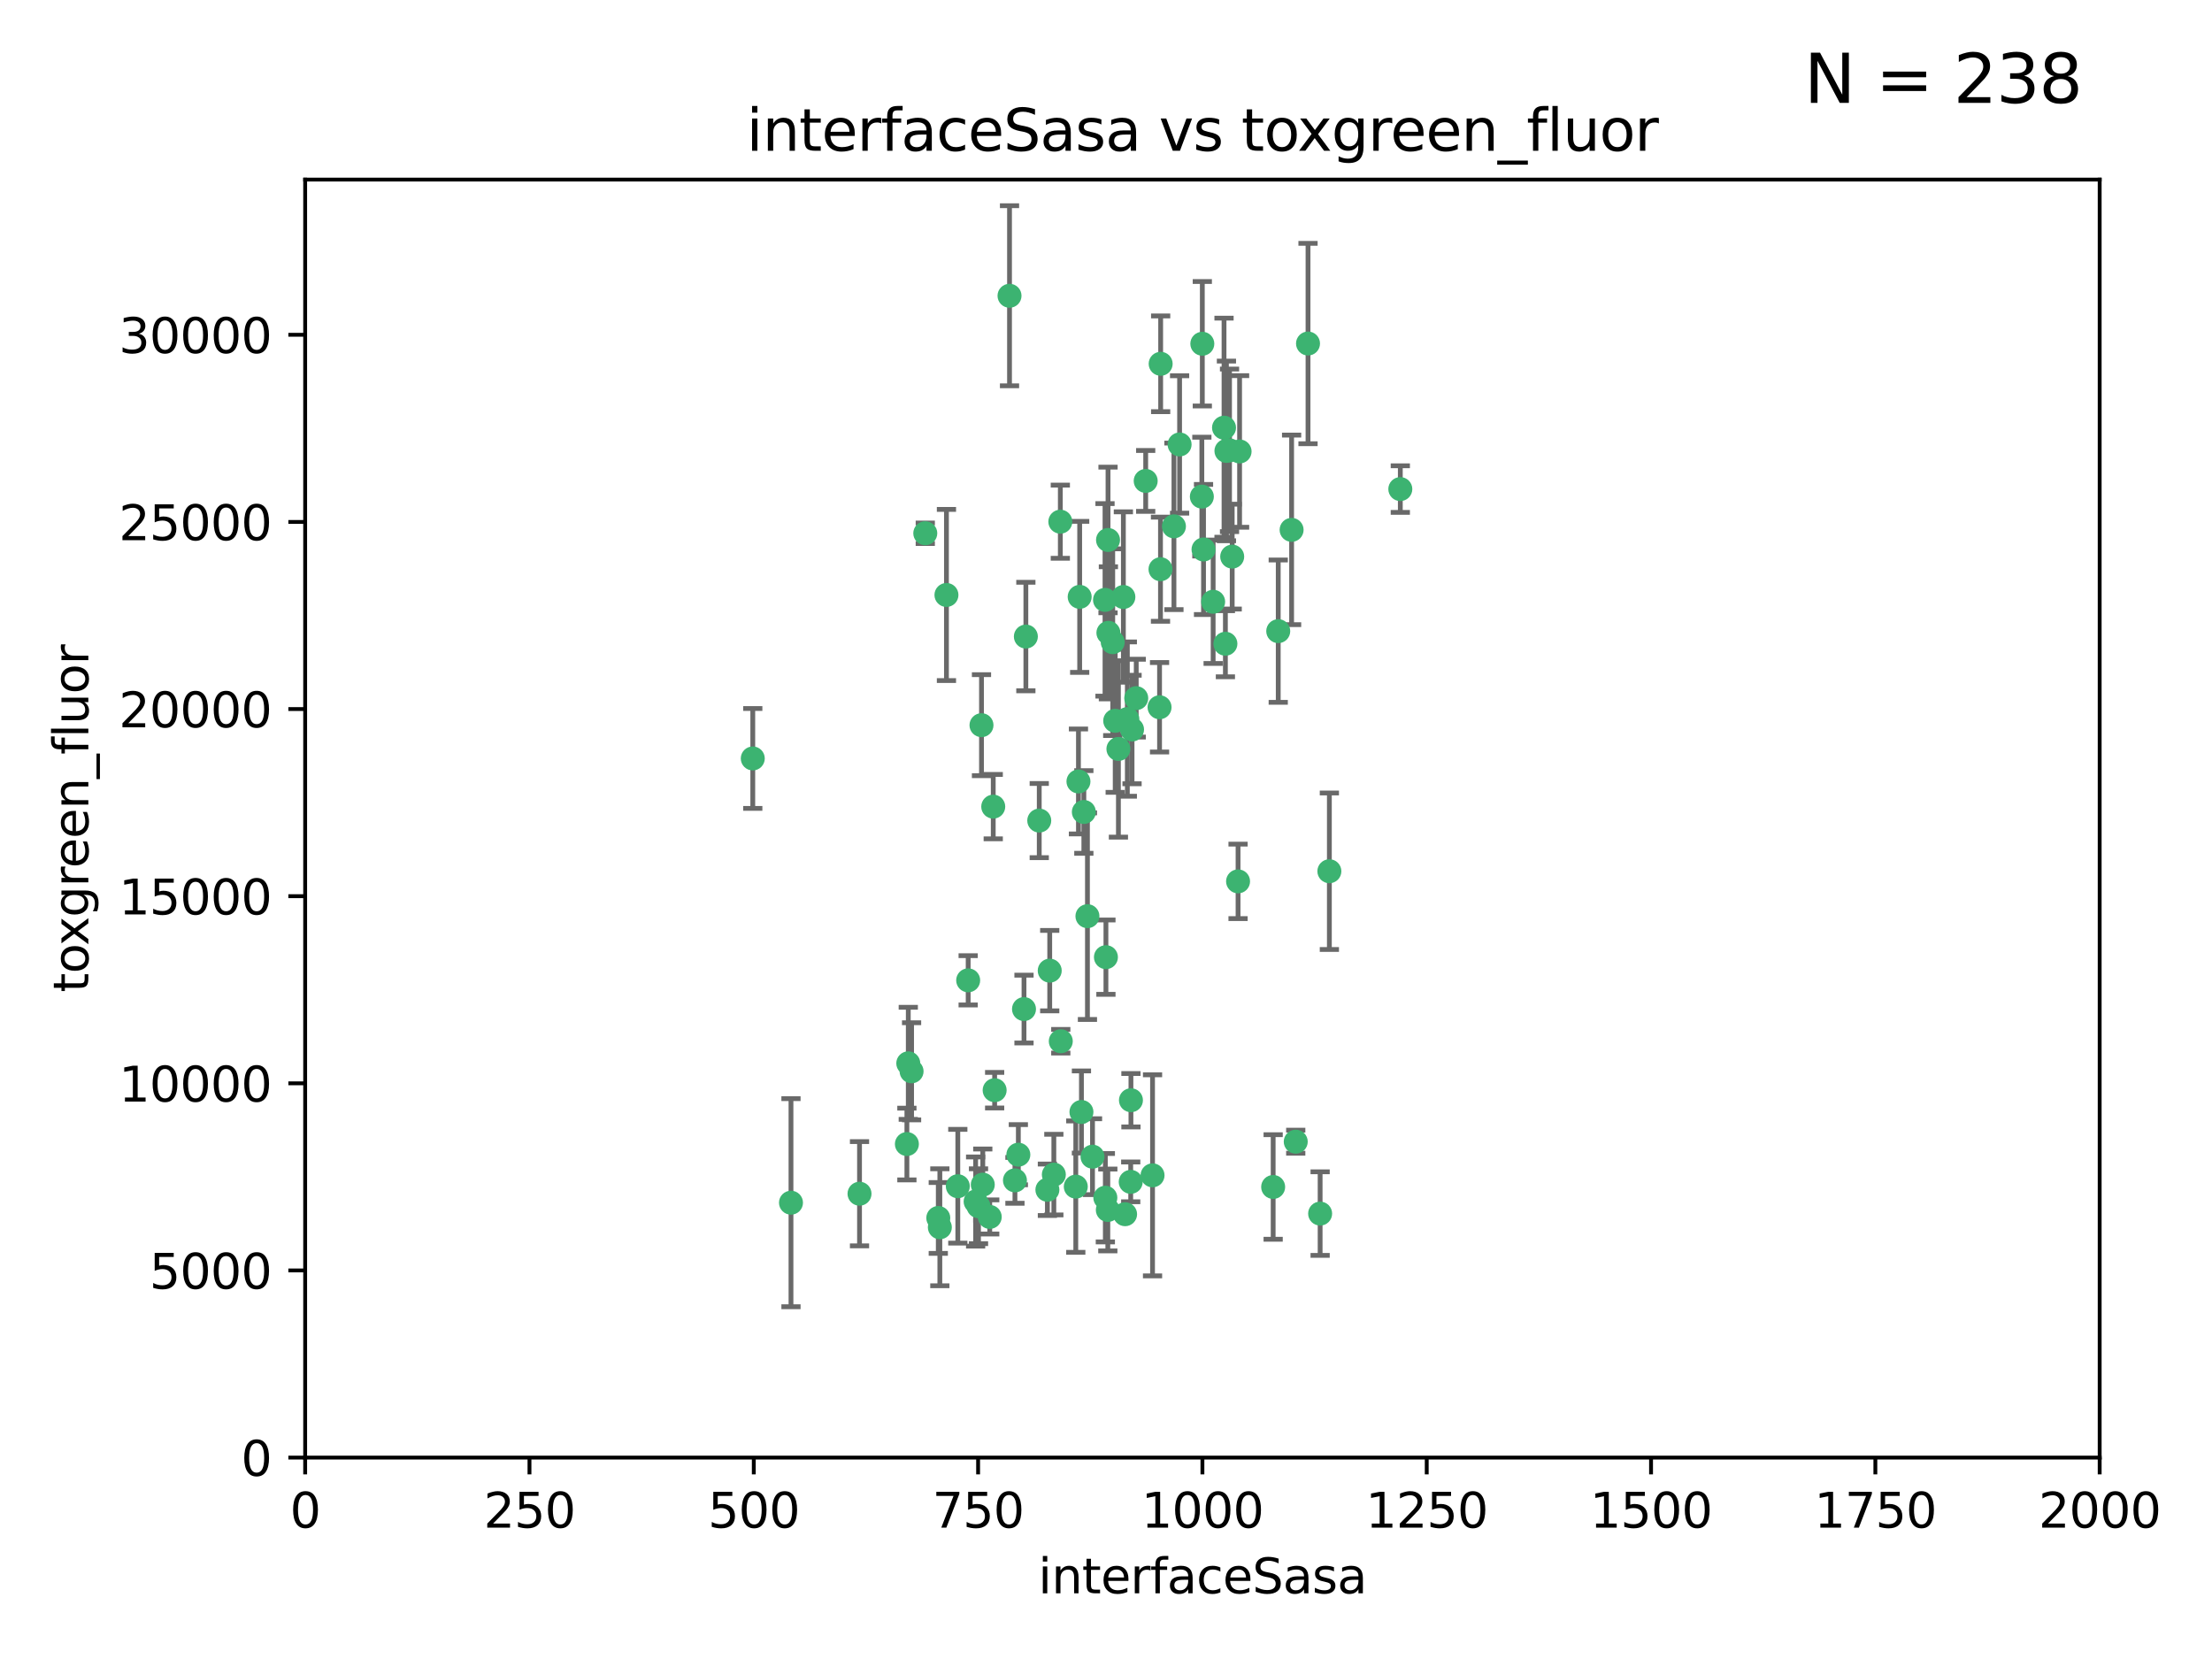 <?xml version="1.0" encoding="utf-8" standalone="no"?>
<!DOCTYPE svg PUBLIC "-//W3C//DTD SVG 1.1//EN"
  "http://www.w3.org/Graphics/SVG/1.1/DTD/svg11.dtd">
<svg xmlns:xlink="http://www.w3.org/1999/xlink" width="460.8pt" height="345.6pt" viewBox="0 0 460.8 345.6" xmlns="http://www.w3.org/2000/svg" version="1.1">
 <defs>
  <style type="text/css">*{stroke-linejoin: round; stroke-linecap: butt}</style>
 </defs>
 <g id="figure_1">
  <g id="patch_1">
   <path d="M 0 345.6 
L 460.8 345.6 
L 460.8 0 
L 0 0 
z
" style="fill: #ffffff"/>
  </g>
  <g id="axes_1">
   <g id="patch_2">
    <path d="M 63.571 303.64 
L 437.4 303.64 
L 437.4 37.411 
L 63.571 37.411 
z
" style="fill: #ffffff"/>
   </g>
   <g id="PathCollection_1">
    <defs>
     <path id="mbd079e4805" d="M 0 1.118 
C 0.297 1.118 0.581 1 0.791 0.791 
C 1 0.581 1.118 0.297 1.118 0 
C 1.118 -0.297 1 -0.581 0.791 -0.791 
C 0.581 -1 0.297 -1.118 0 -1.118 
C -0.297 -1.118 -0.581 -1 -0.791 -0.791 
C -1 -0.581 -1.118 -0.297 -1.118 0 
C -1.118 0.297 -1 0.581 -0.791 0.791 
C -0.581 1 -0.297 1.118 0 1.118 
z
" style="stroke: #3cb371"/>
    </defs>
    <g clip-path="url(#p42a125fb13)">
     <use xlink:href="#mbd079e4805" x="272.484" y="71.562" style="fill: #3cb371; stroke: #3cb371"/>
     <use xlink:href="#mbd079e4805" x="266.28" y="131.48" style="fill: #3cb371; stroke: #3cb371"/>
     <use xlink:href="#mbd079e4805" x="250.716" y="114.467" style="fill: #3cb371; stroke: #3cb371"/>
     <use xlink:href="#mbd079e4805" x="269.065" y="110.38" style="fill: #3cb371; stroke: #3cb371"/>
     <use xlink:href="#mbd079e4805" x="254.987" y="89.097" style="fill: #3cb371; stroke: #3cb371"/>
     <use xlink:href="#mbd079e4805" x="220.886" y="108.676" style="fill: #3cb371; stroke: #3cb371"/>
     <use xlink:href="#mbd079e4805" x="241.787" y="75.786" style="fill: #3cb371; stroke: #3cb371"/>
     <use xlink:href="#mbd079e4805" x="252.721" y="125.356" style="fill: #3cb371; stroke: #3cb371"/>
     <use xlink:href="#mbd079e4805" x="258.229" y="94.046" style="fill: #3cb371; stroke: #3cb371"/>
     <use xlink:href="#mbd079e4805" x="232.987" y="156.019" style="fill: #3cb371; stroke: #3cb371"/>
     <use xlink:href="#mbd079e4805" x="241.557" y="147.335" style="fill: #3cb371; stroke: #3cb371"/>
     <use xlink:href="#mbd079e4805" x="230.194" y="124.965" style="fill: #3cb371; stroke: #3cb371"/>
     <use xlink:href="#mbd079e4805" x="255.489" y="93.933" style="fill: #3cb371; stroke: #3cb371"/>
     <use xlink:href="#mbd079e4805" x="256.689" y="115.953" style="fill: #3cb371; stroke: #3cb371"/>
     <use xlink:href="#mbd079e4805" x="244.553" y="109.646" style="fill: #3cb371; stroke: #3cb371"/>
     <use xlink:href="#mbd079e4805" x="250.368" y="103.453" style="fill: #3cb371; stroke: #3cb371"/>
     <use xlink:href="#mbd079e4805" x="232.318" y="150.153" style="fill: #3cb371; stroke: #3cb371"/>
     <use xlink:href="#mbd079e4805" x="256.134" y="93.812" style="fill: #3cb371; stroke: #3cb371"/>
     <use xlink:href="#mbd079e4805" x="234.02" y="124.367" style="fill: #3cb371; stroke: #3cb371"/>
     <use xlink:href="#mbd079e4805" x="216.495" y="170.94" style="fill: #3cb371; stroke: #3cb371"/>
     <use xlink:href="#mbd079e4805" x="238.669" y="100.184" style="fill: #3cb371; stroke: #3cb371"/>
     <use xlink:href="#mbd079e4805" x="241.753" y="118.577" style="fill: #3cb371; stroke: #3cb371"/>
     <use xlink:href="#mbd079e4805" x="245.731" y="92.588" style="fill: #3cb371; stroke: #3cb371"/>
     <use xlink:href="#mbd079e4805" x="269.927" y="237.833" style="fill: #3cb371; stroke: #3cb371"/>
     <use xlink:href="#mbd079e4805" x="240.095" y="244.844" style="fill: #3cb371; stroke: #3cb371"/>
     <use xlink:href="#mbd079e4805" x="291.711" y="101.886" style="fill: #3cb371; stroke: #3cb371"/>
     <use xlink:href="#mbd079e4805" x="224.916" y="124.337" style="fill: #3cb371; stroke: #3cb371"/>
     <use xlink:href="#mbd079e4805" x="250.465" y="71.61" style="fill: #3cb371; stroke: #3cb371"/>
     <use xlink:href="#mbd079e4805" x="204.462" y="151.067" style="fill: #3cb371; stroke: #3cb371"/>
     <use xlink:href="#mbd079e4805" x="218.677" y="202.203" style="fill: #3cb371; stroke: #3cb371"/>
     <use xlink:href="#mbd079e4805" x="201.688" y="204.22" style="fill: #3cb371; stroke: #3cb371"/>
     <use xlink:href="#mbd079e4805" x="204.731" y="246.787" style="fill: #3cb371; stroke: #3cb371"/>
     <use xlink:href="#mbd079e4805" x="231.802" y="133.776" style="fill: #3cb371; stroke: #3cb371"/>
     <use xlink:href="#mbd079e4805" x="192.753" y="111.087" style="fill: #3cb371; stroke: #3cb371"/>
     <use xlink:href="#mbd079e4805" x="230.822" y="112.487" style="fill: #3cb371; stroke: #3cb371"/>
     <use xlink:href="#mbd079e4805" x="210.301" y="61.614" style="fill: #3cb371; stroke: #3cb371"/>
     <use xlink:href="#mbd079e4805" x="224.662" y="162.792" style="fill: #3cb371; stroke: #3cb371"/>
     <use xlink:href="#mbd079e4805" x="275.007" y="252.814" style="fill: #3cb371; stroke: #3cb371"/>
     <use xlink:href="#mbd079e4805" x="236.699" y="145.439" style="fill: #3cb371; stroke: #3cb371"/>
     <use xlink:href="#mbd079e4805" x="219.534" y="244.691" style="fill: #3cb371; stroke: #3cb371"/>
     <use xlink:href="#mbd079e4805" x="255.273" y="134.104" style="fill: #3cb371; stroke: #3cb371"/>
     <use xlink:href="#mbd079e4805" x="265.222" y="247.267" style="fill: #3cb371; stroke: #3cb371"/>
     <use xlink:href="#mbd079e4805" x="179.053" y="248.674" style="fill: #3cb371; stroke: #3cb371"/>
     <use xlink:href="#mbd079e4805" x="230.901" y="131.829" style="fill: #3cb371; stroke: #3cb371"/>
     <use xlink:href="#mbd079e4805" x="234.375" y="252.941" style="fill: #3cb371; stroke: #3cb371"/>
     <use xlink:href="#mbd079e4805" x="212.14" y="240.543" style="fill: #3cb371; stroke: #3cb371"/>
     <use xlink:href="#mbd079e4805" x="213.706" y="132.603" style="fill: #3cb371; stroke: #3cb371"/>
     <use xlink:href="#mbd079e4805" x="206.91" y="168.036" style="fill: #3cb371; stroke: #3cb371"/>
     <use xlink:href="#mbd079e4805" x="235.596" y="229.198" style="fill: #3cb371; stroke: #3cb371"/>
     <use xlink:href="#mbd079e4805" x="226.534" y="190.856" style="fill: #3cb371; stroke: #3cb371"/>
     <use xlink:href="#mbd079e4805" x="230.779" y="252.059" style="fill: #3cb371; stroke: #3cb371"/>
     <use xlink:href="#mbd079e4805" x="224.106" y="247.195" style="fill: #3cb371; stroke: #3cb371"/>
     <use xlink:href="#mbd079e4805" x="203.841" y="251.277" style="fill: #3cb371; stroke: #3cb371"/>
     <use xlink:href="#mbd079e4805" x="189.211" y="221.508" style="fill: #3cb371; stroke: #3cb371"/>
     <use xlink:href="#mbd079e4805" x="188.922" y="238.323" style="fill: #3cb371; stroke: #3cb371"/>
     <use xlink:href="#mbd079e4805" x="203.241" y="250.302" style="fill: #3cb371; stroke: #3cb371"/>
     <use xlink:href="#mbd079e4805" x="195.462" y="253.724" style="fill: #3cb371; stroke: #3cb371"/>
     <use xlink:href="#mbd079e4805" x="206.181" y="253.509" style="fill: #3cb371; stroke: #3cb371"/>
     <use xlink:href="#mbd079e4805" x="220.981" y="216.908" style="fill: #3cb371; stroke: #3cb371"/>
     <use xlink:href="#mbd079e4805" x="195.787" y="255.666" style="fill: #3cb371; stroke: #3cb371"/>
     <use xlink:href="#mbd079e4805" x="213.318" y="210.208" style="fill: #3cb371; stroke: #3cb371"/>
     <use xlink:href="#mbd079e4805" x="235.826" y="151.97" style="fill: #3cb371; stroke: #3cb371"/>
     <use xlink:href="#mbd079e4805" x="230.385" y="199.394" style="fill: #3cb371; stroke: #3cb371"/>
     <use xlink:href="#mbd079e4805" x="276.932" y="181.494" style="fill: #3cb371; stroke: #3cb371"/>
     <use xlink:href="#mbd079e4805" x="257.91" y="183.606" style="fill: #3cb371; stroke: #3cb371"/>
     <use xlink:href="#mbd079e4805" x="218.192" y="247.85" style="fill: #3cb371; stroke: #3cb371"/>
     <use xlink:href="#mbd079e4805" x="189.899" y="223.176" style="fill: #3cb371; stroke: #3cb371"/>
     <use xlink:href="#mbd079e4805" x="227.589" y="240.958" style="fill: #3cb371; stroke: #3cb371"/>
     <use xlink:href="#mbd079e4805" x="234.846" y="149.795" style="fill: #3cb371; stroke: #3cb371"/>
     <use xlink:href="#mbd079e4805" x="197.163" y="123.943" style="fill: #3cb371; stroke: #3cb371"/>
     <use xlink:href="#mbd079e4805" x="225.284" y="231.646" style="fill: #3cb371; stroke: #3cb371"/>
     <use xlink:href="#mbd079e4805" x="225.785" y="169.147" style="fill: #3cb371; stroke: #3cb371"/>
     <use xlink:href="#mbd079e4805" x="211.432" y="245.892" style="fill: #3cb371; stroke: #3cb371"/>
     <use xlink:href="#mbd079e4805" x="199.529" y="247.114" style="fill: #3cb371; stroke: #3cb371"/>
     <use xlink:href="#mbd079e4805" x="235.549" y="246.204" style="fill: #3cb371; stroke: #3cb371"/>
     <use xlink:href="#mbd079e4805" x="207.202" y="227.107" style="fill: #3cb371; stroke: #3cb371"/>
     <use xlink:href="#mbd079e4805" x="156.817" y="157.999" style="fill: #3cb371; stroke: #3cb371"/>
     <use xlink:href="#mbd079e4805" x="164.776" y="250.544" style="fill: #3cb371; stroke: #3cb371"/>
     <use xlink:href="#mbd079e4805" x="230.263" y="249.505" style="fill: #3cb371; stroke: #3cb371"/>
    </g>
   </g>
   <g id="matplotlib.axis_1">
    <g id="xtick_1">
     <g id="line2d_1">
      <defs>
       <path id="mad20ddf241" d="M 0 0 
L 0 3.5 
" style="stroke: #000000; stroke-width: 0.8"/>
      </defs>
      <g>
       <use xlink:href="#mad20ddf241" x="63.571" y="303.64" style="stroke: #000000; stroke-width: 0.8"/>
      </g>
     </g>
     <g id="text_1">
      <!-- 0 -->
      <g transform="translate(60.39 318.238)scale(0.1 -0.1)">
       <defs>
        <path id="DejaVuSans-30" d="M 2034 4250 
Q 1547 4250 1301 3770 
Q 1056 3291 1056 2328 
Q 1056 1369 1301 889 
Q 1547 409 2034 409 
Q 2525 409 2770 889 
Q 3016 1369 3016 2328 
Q 3016 3291 2770 3770 
Q 2525 4250 2034 4250 
z
M 2034 4750 
Q 2819 4750 3233 4129 
Q 3647 3509 3647 2328 
Q 3647 1150 3233 529 
Q 2819 -91 2034 -91 
Q 1250 -91 836 529 
Q 422 1150 422 2328 
Q 422 3509 836 4129 
Q 1250 4750 2034 4750 
z
" transform="scale(0.016)"/>
       </defs>
       <use xlink:href="#DejaVuSans-30"/>
      </g>
     </g>
    </g>
    <g id="xtick_2">
     <g id="line2d_2">
      <g>
       <use xlink:href="#mad20ddf241" x="110.3" y="303.64" style="stroke: #000000; stroke-width: 0.8"/>
      </g>
     </g>
     <g id="text_2">
      <!-- 250 -->
      <g transform="translate(100.756 318.238)scale(0.1 -0.1)">
       <defs>
        <path id="DejaVuSans-32" d="M 1228 531 
L 3431 531 
L 3431 0 
L 469 0 
L 469 531 
Q 828 903 1448 1529 
Q 2069 2156 2228 2338 
Q 2531 2678 2651 2914 
Q 2772 3150 2772 3378 
Q 2772 3750 2511 3984 
Q 2250 4219 1831 4219 
Q 1534 4219 1204 4116 
Q 875 4013 500 3803 
L 500 4441 
Q 881 4594 1212 4672 
Q 1544 4750 1819 4750 
Q 2544 4750 2975 4387 
Q 3406 4025 3406 3419 
Q 3406 3131 3298 2873 
Q 3191 2616 2906 2266 
Q 2828 2175 2409 1742 
Q 1991 1309 1228 531 
z
" transform="scale(0.016)"/>
        <path id="DejaVuSans-35" d="M 691 4666 
L 3169 4666 
L 3169 4134 
L 1269 4134 
L 1269 2991 
Q 1406 3038 1543 3061 
Q 1681 3084 1819 3084 
Q 2600 3084 3056 2656 
Q 3513 2228 3513 1497 
Q 3513 744 3044 326 
Q 2575 -91 1722 -91 
Q 1428 -91 1123 -41 
Q 819 9 494 109 
L 494 744 
Q 775 591 1075 516 
Q 1375 441 1709 441 
Q 2250 441 2565 725 
Q 2881 1009 2881 1497 
Q 2881 1984 2565 2268 
Q 2250 2553 1709 2553 
Q 1456 2553 1204 2497 
Q 953 2441 691 2322 
L 691 4666 
z
" transform="scale(0.016)"/>
       </defs>
       <use xlink:href="#DejaVuSans-32"/>
       <use xlink:href="#DejaVuSans-35" x="63.623"/>
       <use xlink:href="#DejaVuSans-30" x="127.246"/>
      </g>
     </g>
    </g>
    <g id="xtick_3">
     <g id="line2d_3">
      <g>
       <use xlink:href="#mad20ddf241" x="157.028" y="303.64" style="stroke: #000000; stroke-width: 0.8"/>
      </g>
     </g>
     <g id="text_3">
      <!-- 500 -->
      <g transform="translate(147.485 318.238)scale(0.1 -0.1)">
       <use xlink:href="#DejaVuSans-35"/>
       <use xlink:href="#DejaVuSans-30" x="63.623"/>
       <use xlink:href="#DejaVuSans-30" x="127.246"/>
      </g>
     </g>
    </g>
    <g id="xtick_4">
     <g id="line2d_4">
      <g>
       <use xlink:href="#mad20ddf241" x="203.757" y="303.64" style="stroke: #000000; stroke-width: 0.8"/>
      </g>
     </g>
     <g id="text_4">
      <!-- 750 -->
      <g transform="translate(194.213 318.238)scale(0.1 -0.1)">
       <defs>
        <path id="DejaVuSans-37" d="M 525 4666 
L 3525 4666 
L 3525 4397 
L 1831 0 
L 1172 0 
L 2766 4134 
L 525 4134 
L 525 4666 
z
" transform="scale(0.016)"/>
       </defs>
       <use xlink:href="#DejaVuSans-37"/>
       <use xlink:href="#DejaVuSans-35" x="63.623"/>
       <use xlink:href="#DejaVuSans-30" x="127.246"/>
      </g>
     </g>
    </g>
    <g id="xtick_5">
     <g id="line2d_5">
      <g>
       <use xlink:href="#mad20ddf241" x="250.486" y="303.64" style="stroke: #000000; stroke-width: 0.8"/>
      </g>
     </g>
     <g id="text_5">
      <!-- 1000 -->
      <g transform="translate(237.761 318.238)scale(0.1 -0.1)">
       <defs>
        <path id="DejaVuSans-31" d="M 794 531 
L 1825 531 
L 1825 4091 
L 703 3866 
L 703 4441 
L 1819 4666 
L 2450 4666 
L 2450 531 
L 3481 531 
L 3481 0 
L 794 0 
L 794 531 
z
" transform="scale(0.016)"/>
       </defs>
       <use xlink:href="#DejaVuSans-31"/>
       <use xlink:href="#DejaVuSans-30" x="63.623"/>
       <use xlink:href="#DejaVuSans-30" x="127.246"/>
       <use xlink:href="#DejaVuSans-30" x="190.869"/>
      </g>
     </g>
    </g>
    <g id="xtick_6">
     <g id="line2d_6">
      <g>
       <use xlink:href="#mad20ddf241" x="297.214" y="303.64" style="stroke: #000000; stroke-width: 0.8"/>
      </g>
     </g>
     <g id="text_6">
      <!-- 1250 -->
      <g transform="translate(284.489 318.238)scale(0.1 -0.1)">
       <use xlink:href="#DejaVuSans-31"/>
       <use xlink:href="#DejaVuSans-32" x="63.623"/>
       <use xlink:href="#DejaVuSans-35" x="127.246"/>
       <use xlink:href="#DejaVuSans-30" x="190.869"/>
      </g>
     </g>
    </g>
    <g id="xtick_7">
     <g id="line2d_7">
      <g>
       <use xlink:href="#mad20ddf241" x="343.943" y="303.64" style="stroke: #000000; stroke-width: 0.8"/>
      </g>
     </g>
     <g id="text_7">
      <!-- 1500 -->
      <g transform="translate(331.218 318.238)scale(0.1 -0.1)">
       <use xlink:href="#DejaVuSans-31"/>
       <use xlink:href="#DejaVuSans-35" x="63.623"/>
       <use xlink:href="#DejaVuSans-30" x="127.246"/>
       <use xlink:href="#DejaVuSans-30" x="190.869"/>
      </g>
     </g>
    </g>
    <g id="xtick_8">
     <g id="line2d_8">
      <g>
       <use xlink:href="#mad20ddf241" x="390.671" y="303.64" style="stroke: #000000; stroke-width: 0.8"/>
      </g>
     </g>
     <g id="text_8">
      <!-- 1750 -->
      <g transform="translate(377.946 318.238)scale(0.1 -0.1)">
       <use xlink:href="#DejaVuSans-31"/>
       <use xlink:href="#DejaVuSans-37" x="63.623"/>
       <use xlink:href="#DejaVuSans-35" x="127.246"/>
       <use xlink:href="#DejaVuSans-30" x="190.869"/>
      </g>
     </g>
    </g>
    <g id="xtick_9">
     <g id="line2d_9">
      <g>
       <use xlink:href="#mad20ddf241" x="437.4" y="303.64" style="stroke: #000000; stroke-width: 0.8"/>
      </g>
     </g>
     <g id="text_9">
      <!-- 2000 -->
      <g transform="translate(424.675 318.238)scale(0.1 -0.1)">
       <use xlink:href="#DejaVuSans-32"/>
       <use xlink:href="#DejaVuSans-30" x="63.623"/>
       <use xlink:href="#DejaVuSans-30" x="127.246"/>
       <use xlink:href="#DejaVuSans-30" x="190.869"/>
      </g>
     </g>
    </g>
    <g id="text_10">
     <!-- interfaceSasa -->
     <g transform="translate(216.279 331.917)scale(0.1 -0.1)">
      <defs>
       <path id="DejaVuSans-69" d="M 603 3500 
L 1178 3500 
L 1178 0 
L 603 0 
L 603 3500 
z
M 603 4863 
L 1178 4863 
L 1178 4134 
L 603 4134 
L 603 4863 
z
" transform="scale(0.016)"/>
       <path id="DejaVuSans-6e" d="M 3513 2113 
L 3513 0 
L 2938 0 
L 2938 2094 
Q 2938 2591 2744 2837 
Q 2550 3084 2163 3084 
Q 1697 3084 1428 2787 
Q 1159 2491 1159 1978 
L 1159 0 
L 581 0 
L 581 3500 
L 1159 3500 
L 1159 2956 
Q 1366 3272 1645 3428 
Q 1925 3584 2291 3584 
Q 2894 3584 3203 3211 
Q 3513 2838 3513 2113 
z
" transform="scale(0.016)"/>
       <path id="DejaVuSans-74" d="M 1172 4494 
L 1172 3500 
L 2356 3500 
L 2356 3053 
L 1172 3053 
L 1172 1153 
Q 1172 725 1289 603 
Q 1406 481 1766 481 
L 2356 481 
L 2356 0 
L 1766 0 
Q 1100 0 847 248 
Q 594 497 594 1153 
L 594 3053 
L 172 3053 
L 172 3500 
L 594 3500 
L 594 4494 
L 1172 4494 
z
" transform="scale(0.016)"/>
       <path id="DejaVuSans-65" d="M 3597 1894 
L 3597 1613 
L 953 1613 
Q 991 1019 1311 708 
Q 1631 397 2203 397 
Q 2534 397 2845 478 
Q 3156 559 3463 722 
L 3463 178 
Q 3153 47 2828 -22 
Q 2503 -91 2169 -91 
Q 1331 -91 842 396 
Q 353 884 353 1716 
Q 353 2575 817 3079 
Q 1281 3584 2069 3584 
Q 2775 3584 3186 3129 
Q 3597 2675 3597 1894 
z
M 3022 2063 
Q 3016 2534 2758 2815 
Q 2500 3097 2075 3097 
Q 1594 3097 1305 2825 
Q 1016 2553 972 2059 
L 3022 2063 
z
" transform="scale(0.016)"/>
       <path id="DejaVuSans-72" d="M 2631 2963 
Q 2534 3019 2420 3045 
Q 2306 3072 2169 3072 
Q 1681 3072 1420 2755 
Q 1159 2438 1159 1844 
L 1159 0 
L 581 0 
L 581 3500 
L 1159 3500 
L 1159 2956 
Q 1341 3275 1631 3429 
Q 1922 3584 2338 3584 
Q 2397 3584 2469 3576 
Q 2541 3569 2628 3553 
L 2631 2963 
z
" transform="scale(0.016)"/>
       <path id="DejaVuSans-66" d="M 2375 4863 
L 2375 4384 
L 1825 4384 
Q 1516 4384 1395 4259 
Q 1275 4134 1275 3809 
L 1275 3500 
L 2222 3500 
L 2222 3053 
L 1275 3053 
L 1275 0 
L 697 0 
L 697 3053 
L 147 3053 
L 147 3500 
L 697 3500 
L 697 3744 
Q 697 4328 969 4595 
Q 1241 4863 1831 4863 
L 2375 4863 
z
" transform="scale(0.016)"/>
       <path id="DejaVuSans-61" d="M 2194 1759 
Q 1497 1759 1228 1600 
Q 959 1441 959 1056 
Q 959 750 1161 570 
Q 1363 391 1709 391 
Q 2188 391 2477 730 
Q 2766 1069 2766 1631 
L 2766 1759 
L 2194 1759 
z
M 3341 1997 
L 3341 0 
L 2766 0 
L 2766 531 
Q 2569 213 2275 61 
Q 1981 -91 1556 -91 
Q 1019 -91 701 211 
Q 384 513 384 1019 
Q 384 1609 779 1909 
Q 1175 2209 1959 2209 
L 2766 2209 
L 2766 2266 
Q 2766 2663 2505 2880 
Q 2244 3097 1772 3097 
Q 1472 3097 1187 3025 
Q 903 2953 641 2809 
L 641 3341 
Q 956 3463 1253 3523 
Q 1550 3584 1831 3584 
Q 2591 3584 2966 3190 
Q 3341 2797 3341 1997 
z
" transform="scale(0.016)"/>
       <path id="DejaVuSans-63" d="M 3122 3366 
L 3122 2828 
Q 2878 2963 2633 3030 
Q 2388 3097 2138 3097 
Q 1578 3097 1268 2742 
Q 959 2388 959 1747 
Q 959 1106 1268 751 
Q 1578 397 2138 397 
Q 2388 397 2633 464 
Q 2878 531 3122 666 
L 3122 134 
Q 2881 22 2623 -34 
Q 2366 -91 2075 -91 
Q 1284 -91 818 406 
Q 353 903 353 1747 
Q 353 2603 823 3093 
Q 1294 3584 2113 3584 
Q 2378 3584 2631 3529 
Q 2884 3475 3122 3366 
z
" transform="scale(0.016)"/>
       <path id="DejaVuSans-53" d="M 3425 4513 
L 3425 3897 
Q 3066 4069 2747 4153 
Q 2428 4238 2131 4238 
Q 1616 4238 1336 4038 
Q 1056 3838 1056 3469 
Q 1056 3159 1242 3001 
Q 1428 2844 1947 2747 
L 2328 2669 
Q 3034 2534 3370 2195 
Q 3706 1856 3706 1288 
Q 3706 609 3251 259 
Q 2797 -91 1919 -91 
Q 1588 -91 1214 -16 
Q 841 59 441 206 
L 441 856 
Q 825 641 1194 531 
Q 1563 422 1919 422 
Q 2459 422 2753 634 
Q 3047 847 3047 1241 
Q 3047 1584 2836 1778 
Q 2625 1972 2144 2069 
L 1759 2144 
Q 1053 2284 737 2584 
Q 422 2884 422 3419 
Q 422 4038 858 4394 
Q 1294 4750 2059 4750 
Q 2388 4750 2728 4690 
Q 3069 4631 3425 4513 
z
" transform="scale(0.016)"/>
       <path id="DejaVuSans-73" d="M 2834 3397 
L 2834 2853 
Q 2591 2978 2328 3040 
Q 2066 3103 1784 3103 
Q 1356 3103 1142 2972 
Q 928 2841 928 2578 
Q 928 2378 1081 2264 
Q 1234 2150 1697 2047 
L 1894 2003 
Q 2506 1872 2764 1633 
Q 3022 1394 3022 966 
Q 3022 478 2636 193 
Q 2250 -91 1575 -91 
Q 1294 -91 989 -36 
Q 684 19 347 128 
L 347 722 
Q 666 556 975 473 
Q 1284 391 1588 391 
Q 1994 391 2212 530 
Q 2431 669 2431 922 
Q 2431 1156 2273 1281 
Q 2116 1406 1581 1522 
L 1381 1569 
Q 847 1681 609 1914 
Q 372 2147 372 2553 
Q 372 3047 722 3315 
Q 1072 3584 1716 3584 
Q 2034 3584 2315 3537 
Q 2597 3491 2834 3397 
z
" transform="scale(0.016)"/>
      </defs>
      <use xlink:href="#DejaVuSans-69"/>
      <use xlink:href="#DejaVuSans-6e" x="27.783"/>
      <use xlink:href="#DejaVuSans-74" x="91.162"/>
      <use xlink:href="#DejaVuSans-65" x="130.371"/>
      <use xlink:href="#DejaVuSans-72" x="191.895"/>
      <use xlink:href="#DejaVuSans-66" x="233.008"/>
      <use xlink:href="#DejaVuSans-61" x="268.213"/>
      <use xlink:href="#DejaVuSans-63" x="329.492"/>
      <use xlink:href="#DejaVuSans-65" x="384.473"/>
      <use xlink:href="#DejaVuSans-53" x="445.996"/>
      <use xlink:href="#DejaVuSans-61" x="509.473"/>
      <use xlink:href="#DejaVuSans-73" x="570.752"/>
      <use xlink:href="#DejaVuSans-61" x="622.852"/>
     </g>
    </g>
   </g>
   <g id="matplotlib.axis_2">
    <g id="ytick_1">
     <g id="line2d_10">
      <defs>
       <path id="m5e0c3da5fe" d="M 0 0 
L -3.5 0 
" style="stroke: #000000; stroke-width: 0.8"/>
      </defs>
      <g>
       <use xlink:href="#m5e0c3da5fe" x="63.571" y="303.64" style="stroke: #000000; stroke-width: 0.8"/>
      </g>
     </g>
     <g id="text_11">
      <!-- 0 -->
      <g transform="translate(50.209 307.439)scale(0.1 -0.1)">
       <use xlink:href="#DejaVuSans-30"/>
      </g>
     </g>
    </g>
    <g id="ytick_2">
     <g id="line2d_11">
      <g>
       <use xlink:href="#m5e0c3da5fe" x="63.571" y="264.657" style="stroke: #000000; stroke-width: 0.8"/>
      </g>
     </g>
     <g id="text_12">
      <!-- 5000 -->
      <g transform="translate(31.121 268.457)scale(0.1 -0.1)">
       <use xlink:href="#DejaVuSans-35"/>
       <use xlink:href="#DejaVuSans-30" x="63.623"/>
       <use xlink:href="#DejaVuSans-30" x="127.246"/>
       <use xlink:href="#DejaVuSans-30" x="190.869"/>
      </g>
     </g>
    </g>
    <g id="ytick_3">
     <g id="line2d_12">
      <g>
       <use xlink:href="#m5e0c3da5fe" x="63.571" y="225.675" style="stroke: #000000; stroke-width: 0.8"/>
      </g>
     </g>
     <g id="text_13">
      <!-- 10000 -->
      <g transform="translate(24.759 229.474)scale(0.1 -0.1)">
       <use xlink:href="#DejaVuSans-31"/>
       <use xlink:href="#DejaVuSans-30" x="63.623"/>
       <use xlink:href="#DejaVuSans-30" x="127.246"/>
       <use xlink:href="#DejaVuSans-30" x="190.869"/>
       <use xlink:href="#DejaVuSans-30" x="254.492"/>
      </g>
     </g>
    </g>
    <g id="ytick_4">
     <g id="line2d_13">
      <g>
       <use xlink:href="#m5e0c3da5fe" x="63.571" y="186.692" style="stroke: #000000; stroke-width: 0.8"/>
      </g>
     </g>
     <g id="text_14">
      <!-- 15000 -->
      <g transform="translate(24.759 190.492)scale(0.1 -0.1)">
       <use xlink:href="#DejaVuSans-31"/>
       <use xlink:href="#DejaVuSans-35" x="63.623"/>
       <use xlink:href="#DejaVuSans-30" x="127.246"/>
       <use xlink:href="#DejaVuSans-30" x="190.869"/>
       <use xlink:href="#DejaVuSans-30" x="254.492"/>
      </g>
     </g>
    </g>
    <g id="ytick_5">
     <g id="line2d_14">
      <g>
       <use xlink:href="#m5e0c3da5fe" x="63.571" y="147.71" style="stroke: #000000; stroke-width: 0.8"/>
      </g>
     </g>
     <g id="text_15">
      <!-- 20000 -->
      <g transform="translate(24.759 151.509)scale(0.1 -0.1)">
       <use xlink:href="#DejaVuSans-32"/>
       <use xlink:href="#DejaVuSans-30" x="63.623"/>
       <use xlink:href="#DejaVuSans-30" x="127.246"/>
       <use xlink:href="#DejaVuSans-30" x="190.869"/>
       <use xlink:href="#DejaVuSans-30" x="254.492"/>
      </g>
     </g>
    </g>
    <g id="ytick_6">
     <g id="line2d_15">
      <g>
       <use xlink:href="#m5e0c3da5fe" x="63.571" y="108.727" style="stroke: #000000; stroke-width: 0.8"/>
      </g>
     </g>
     <g id="text_16">
      <!-- 25000 -->
      <g transform="translate(24.759 112.527)scale(0.1 -0.1)">
       <use xlink:href="#DejaVuSans-32"/>
       <use xlink:href="#DejaVuSans-35" x="63.623"/>
       <use xlink:href="#DejaVuSans-30" x="127.246"/>
       <use xlink:href="#DejaVuSans-30" x="190.869"/>
       <use xlink:href="#DejaVuSans-30" x="254.492"/>
      </g>
     </g>
    </g>
    <g id="ytick_7">
     <g id="line2d_16">
      <g>
       <use xlink:href="#m5e0c3da5fe" x="63.571" y="69.745" style="stroke: #000000; stroke-width: 0.8"/>
      </g>
     </g>
     <g id="text_17">
      <!-- 30000 -->
      <g transform="translate(24.759 73.544)scale(0.1 -0.1)">
       <defs>
        <path id="DejaVuSans-33" d="M 2597 2516 
Q 3050 2419 3304 2112 
Q 3559 1806 3559 1356 
Q 3559 666 3084 287 
Q 2609 -91 1734 -91 
Q 1441 -91 1130 -33 
Q 819 25 488 141 
L 488 750 
Q 750 597 1062 519 
Q 1375 441 1716 441 
Q 2309 441 2620 675 
Q 2931 909 2931 1356 
Q 2931 1769 2642 2001 
Q 2353 2234 1838 2234 
L 1294 2234 
L 1294 2753 
L 1863 2753 
Q 2328 2753 2575 2939 
Q 2822 3125 2822 3475 
Q 2822 3834 2567 4026 
Q 2313 4219 1838 4219 
Q 1578 4219 1281 4162 
Q 984 4106 628 3988 
L 628 4550 
Q 988 4650 1302 4700 
Q 1616 4750 1894 4750 
Q 2613 4750 3031 4423 
Q 3450 4097 3450 3541 
Q 3450 3153 3228 2886 
Q 3006 2619 2597 2516 
z
" transform="scale(0.016)"/>
       </defs>
       <use xlink:href="#DejaVuSans-33"/>
       <use xlink:href="#DejaVuSans-30" x="63.623"/>
       <use xlink:href="#DejaVuSans-30" x="127.246"/>
       <use xlink:href="#DejaVuSans-30" x="190.869"/>
       <use xlink:href="#DejaVuSans-30" x="254.492"/>
      </g>
     </g>
    </g>
    <g id="text_18">
     <!-- toxgreen_fluor -->
     <g transform="translate(18.401 206.72)rotate(-90)scale(0.1 -0.1)">
      <defs>
       <path id="DejaVuSans-6f" d="M 1959 3097 
Q 1497 3097 1228 2736 
Q 959 2375 959 1747 
Q 959 1119 1226 758 
Q 1494 397 1959 397 
Q 2419 397 2687 759 
Q 2956 1122 2956 1747 
Q 2956 2369 2687 2733 
Q 2419 3097 1959 3097 
z
M 1959 3584 
Q 2709 3584 3137 3096 
Q 3566 2609 3566 1747 
Q 3566 888 3137 398 
Q 2709 -91 1959 -91 
Q 1206 -91 779 398 
Q 353 888 353 1747 
Q 353 2609 779 3096 
Q 1206 3584 1959 3584 
z
" transform="scale(0.016)"/>
       <path id="DejaVuSans-78" d="M 3513 3500 
L 2247 1797 
L 3578 0 
L 2900 0 
L 1881 1375 
L 863 0 
L 184 0 
L 1544 1831 
L 300 3500 
L 978 3500 
L 1906 2253 
L 2834 3500 
L 3513 3500 
z
" transform="scale(0.016)"/>
       <path id="DejaVuSans-67" d="M 2906 1791 
Q 2906 2416 2648 2759 
Q 2391 3103 1925 3103 
Q 1463 3103 1205 2759 
Q 947 2416 947 1791 
Q 947 1169 1205 825 
Q 1463 481 1925 481 
Q 2391 481 2648 825 
Q 2906 1169 2906 1791 
z
M 3481 434 
Q 3481 -459 3084 -895 
Q 2688 -1331 1869 -1331 
Q 1566 -1331 1297 -1286 
Q 1028 -1241 775 -1147 
L 775 -588 
Q 1028 -725 1275 -790 
Q 1522 -856 1778 -856 
Q 2344 -856 2625 -561 
Q 2906 -266 2906 331 
L 2906 616 
Q 2728 306 2450 153 
Q 2172 0 1784 0 
Q 1141 0 747 490 
Q 353 981 353 1791 
Q 353 2603 747 3093 
Q 1141 3584 1784 3584 
Q 2172 3584 2450 3431 
Q 2728 3278 2906 2969 
L 2906 3500 
L 3481 3500 
L 3481 434 
z
" transform="scale(0.016)"/>
       <path id="DejaVuSans-5f" d="M 3263 -1063 
L 3263 -1509 
L -63 -1509 
L -63 -1063 
L 3263 -1063 
z
" transform="scale(0.016)"/>
       <path id="DejaVuSans-6c" d="M 603 4863 
L 1178 4863 
L 1178 0 
L 603 0 
L 603 4863 
z
" transform="scale(0.016)"/>
       <path id="DejaVuSans-75" d="M 544 1381 
L 544 3500 
L 1119 3500 
L 1119 1403 
Q 1119 906 1312 657 
Q 1506 409 1894 409 
Q 2359 409 2629 706 
Q 2900 1003 2900 1516 
L 2900 3500 
L 3475 3500 
L 3475 0 
L 2900 0 
L 2900 538 
Q 2691 219 2414 64 
Q 2138 -91 1772 -91 
Q 1169 -91 856 284 
Q 544 659 544 1381 
z
M 1991 3584 
L 1991 3584 
z
" transform="scale(0.016)"/>
      </defs>
      <use xlink:href="#DejaVuSans-74"/>
      <use xlink:href="#DejaVuSans-6f" x="39.209"/>
      <use xlink:href="#DejaVuSans-78" x="97.266"/>
      <use xlink:href="#DejaVuSans-67" x="156.445"/>
      <use xlink:href="#DejaVuSans-72" x="219.922"/>
      <use xlink:href="#DejaVuSans-65" x="258.785"/>
      <use xlink:href="#DejaVuSans-65" x="320.309"/>
      <use xlink:href="#DejaVuSans-6e" x="381.832"/>
      <use xlink:href="#DejaVuSans-5f" x="445.211"/>
      <use xlink:href="#DejaVuSans-66" x="495.211"/>
      <use xlink:href="#DejaVuSans-6c" x="530.416"/>
      <use xlink:href="#DejaVuSans-75" x="558.199"/>
      <use xlink:href="#DejaVuSans-6f" x="621.578"/>
      <use xlink:href="#DejaVuSans-72" x="682.76"/>
     </g>
    </g>
   </g>
   <g id="LineCollection_1">
    <path d="M 272.484 92.434 
L 272.484 50.691 
" clip-path="url(#p42a125fb13)" style="fill: none; stroke: #696969"/>
    <path d="M 266.28 146.307 
L 266.28 116.654 
" clip-path="url(#p42a125fb13)" style="fill: none; stroke: #696969"/>
    <path d="M 250.716 128.017 
L 250.716 100.917 
" clip-path="url(#p42a125fb13)" style="fill: none; stroke: #696969"/>
    <path d="M 269.065 130.124 
L 269.065 90.636 
" clip-path="url(#p42a125fb13)" style="fill: none; stroke: #696969"/>
    <path d="M 254.987 111.917 
L 254.987 66.277 
" clip-path="url(#p42a125fb13)" style="fill: none; stroke: #696969"/>
    <path d="M 220.886 116.296 
L 220.886 101.057 
" clip-path="url(#p42a125fb13)" style="fill: none; stroke: #696969"/>
    <path d="M 241.787 85.756 
L 241.787 65.815 
" clip-path="url(#p42a125fb13)" style="fill: none; stroke: #696969"/>
    <path d="M 252.721 138.211 
L 252.721 112.501 
" clip-path="url(#p42a125fb13)" style="fill: none; stroke: #696969"/>
    <path d="M 258.229 109.836 
L 258.229 78.257 
" clip-path="url(#p42a125fb13)" style="fill: none; stroke: #696969"/>
    <path d="M 232.987 174.39 
L 232.987 137.647 
" clip-path="url(#p42a125fb13)" style="fill: none; stroke: #696969"/>
    <path d="M 241.557 156.65 
L 241.557 138.02 
" clip-path="url(#p42a125fb13)" style="fill: none; stroke: #696969"/>
    <path d="M 230.194 145.018 
L 230.194 104.912 
" clip-path="url(#p42a125fb13)" style="fill: none; stroke: #696969"/>
    <path d="M 255.489 112.649 
L 255.489 75.218 
" clip-path="url(#p42a125fb13)" style="fill: none; stroke: #696969"/>
    <path d="M 256.689 126.872 
L 256.689 105.035 
" clip-path="url(#p42a125fb13)" style="fill: none; stroke: #696969"/>
    <path d="M 244.553 126.988 
L 244.553 92.305 
" clip-path="url(#p42a125fb13)" style="fill: none; stroke: #696969"/>
    <path d="M 250.368 115.826 
L 250.368 91.08 
" clip-path="url(#p42a125fb13)" style="fill: none; stroke: #696969"/>
    <path d="M 232.318 165.057 
L 232.318 135.25 
" clip-path="url(#p42a125fb13)" style="fill: none; stroke: #696969"/>
    <path d="M 256.134 110.745 
L 256.134 76.878 
" clip-path="url(#p42a125fb13)" style="fill: none; stroke: #696969"/>
    <path d="M 234.02 142.114 
L 234.02 106.621 
" clip-path="url(#p42a125fb13)" style="fill: none; stroke: #696969"/>
    <path d="M 216.495 178.667 
L 216.495 163.212 
" clip-path="url(#p42a125fb13)" style="fill: none; stroke: #696969"/>
    <path d="M 238.669 106.525 
L 238.669 93.844 
" clip-path="url(#p42a125fb13)" style="fill: none; stroke: #696969"/>
    <path d="M 241.753 129.424 
L 241.753 107.731 
" clip-path="url(#p42a125fb13)" style="fill: none; stroke: #696969"/>
    <path d="M 245.731 106.902 
L 245.731 78.274 
" clip-path="url(#p42a125fb13)" style="fill: none; stroke: #696969"/>
    <path d="M 269.927 240.234 
L 269.927 235.431 
" clip-path="url(#p42a125fb13)" style="fill: none; stroke: #696969"/>
    <path d="M 240.095 265.789 
L 240.095 223.9 
" clip-path="url(#p42a125fb13)" style="fill: none; stroke: #696969"/>
    <path d="M 291.711 106.741 
L 291.711 97.032 
" clip-path="url(#p42a125fb13)" style="fill: none; stroke: #696969"/>
    <path d="M 224.916 140.07 
L 224.916 108.604 
" clip-path="url(#p42a125fb13)" style="fill: none; stroke: #696969"/>
    <path d="M 250.465 84.576 
L 250.465 58.645 
" clip-path="url(#p42a125fb13)" style="fill: none; stroke: #696969"/>
    <path d="M 204.462 161.588 
L 204.462 140.547 
" clip-path="url(#p42a125fb13)" style="fill: none; stroke: #696969"/>
    <path d="M 218.677 210.579 
L 218.677 193.826 
" clip-path="url(#p42a125fb13)" style="fill: none; stroke: #696969"/>
    <path d="M 201.688 209.352 
L 201.688 199.087 
" clip-path="url(#p42a125fb13)" style="fill: none; stroke: #696969"/>
    <path d="M 204.731 254.215 
L 204.731 239.358 
" clip-path="url(#p42a125fb13)" style="fill: none; stroke: #696969"/>
    <path d="M 231.802 153.222 
L 231.802 114.33 
" clip-path="url(#p42a125fb13)" style="fill: none; stroke: #696969"/>
    <path d="M 192.753 113.226 
L 192.753 108.949 
" clip-path="url(#p42a125fb13)" style="fill: none; stroke: #696969"/>
    <path d="M 230.822 127.655 
L 230.822 97.319 
" clip-path="url(#p42a125fb13)" style="fill: none; stroke: #696969"/>
    <path d="M 210.301 80.373 
L 210.301 42.855 
" clip-path="url(#p42a125fb13)" style="fill: none; stroke: #696969"/>
    <path d="M 224.662 173.718 
L 224.662 151.865 
" clip-path="url(#p42a125fb13)" style="fill: none; stroke: #696969"/>
    <path d="M 275.007 261.522 
L 275.007 244.105 
" clip-path="url(#p42a125fb13)" style="fill: none; stroke: #696969"/>
    <path d="M 236.699 153.546 
L 236.699 137.331 
" clip-path="url(#p42a125fb13)" style="fill: none; stroke: #696969"/>
    <path d="M 219.534 253.088 
L 219.534 236.294 
" clip-path="url(#p42a125fb13)" style="fill: none; stroke: #696969"/>
    <path d="M 255.273 140.983 
L 255.273 127.226 
" clip-path="url(#p42a125fb13)" style="fill: none; stroke: #696969"/>
    <path d="M 265.222 258.157 
L 265.222 236.377 
" clip-path="url(#p42a125fb13)" style="fill: none; stroke: #696969"/>
    <path d="M 179.053 259.535 
L 179.053 237.813 
" clip-path="url(#p42a125fb13)" style="fill: none; stroke: #696969"/>
    <path d="M 230.901 145.591 
L 230.901 118.067 
" clip-path="url(#p42a125fb13)" style="fill: none; stroke: #696969"/>
    <path d="M 234.375 253.603 
L 234.375 252.279 
" clip-path="url(#p42a125fb13)" style="fill: none; stroke: #696969"/>
    <path d="M 212.14 246.81 
L 212.14 234.275 
" clip-path="url(#p42a125fb13)" style="fill: none; stroke: #696969"/>
    <path d="M 213.706 143.904 
L 213.706 121.303 
" clip-path="url(#p42a125fb13)" style="fill: none; stroke: #696969"/>
    <path d="M 206.91 174.742 
L 206.91 161.329 
" clip-path="url(#p42a125fb13)" style="fill: none; stroke: #696969"/>
    <path d="M 235.596 234.763 
L 235.596 223.632 
" clip-path="url(#p42a125fb13)" style="fill: none; stroke: #696969"/>
    <path d="M 226.534 212.373 
L 226.534 169.339 
" clip-path="url(#p42a125fb13)" style="fill: none; stroke: #696969"/>
    <path d="M 230.779 260.585 
L 230.779 243.534 
" clip-path="url(#p42a125fb13)" style="fill: none; stroke: #696969"/>
    <path d="M 224.106 260.88 
L 224.106 233.51 
" clip-path="url(#p42a125fb13)" style="fill: none; stroke: #696969"/>
    <path d="M 203.841 259.072 
L 203.841 243.481 
" clip-path="url(#p42a125fb13)" style="fill: none; stroke: #696969"/>
    <path d="M 189.211 233.182 
L 189.211 209.833 
" clip-path="url(#p42a125fb13)" style="fill: none; stroke: #696969"/>
    <path d="M 188.922 245.797 
L 188.922 230.849 
" clip-path="url(#p42a125fb13)" style="fill: none; stroke: #696969"/>
    <path d="M 203.241 259.588 
L 203.241 241.016 
" clip-path="url(#p42a125fb13)" style="fill: none; stroke: #696969"/>
    <path d="M 195.462 261.105 
L 195.462 246.342 
" clip-path="url(#p42a125fb13)" style="fill: none; stroke: #696969"/>
    <path d="M 206.181 257.063 
L 206.181 249.955 
" clip-path="url(#p42a125fb13)" style="fill: none; stroke: #696969"/>
    <path d="M 220.981 219.374 
L 220.981 214.442 
" clip-path="url(#p42a125fb13)" style="fill: none; stroke: #696969"/>
    <path d="M 195.787 267.849 
L 195.787 243.483 
" clip-path="url(#p42a125fb13)" style="fill: none; stroke: #696969"/>
    <path d="M 213.318 217.272 
L 213.318 203.144 
" clip-path="url(#p42a125fb13)" style="fill: none; stroke: #696969"/>
    <path d="M 235.826 163.271 
L 235.826 140.669 
" clip-path="url(#p42a125fb13)" style="fill: none; stroke: #696969"/>
    <path d="M 230.385 207.137 
L 230.385 191.65 
" clip-path="url(#p42a125fb13)" style="fill: none; stroke: #696969"/>
    <path d="M 276.932 197.796 
L 276.932 165.192 
" clip-path="url(#p42a125fb13)" style="fill: none; stroke: #696969"/>
    <path d="M 257.91 191.362 
L 257.91 175.85 
" clip-path="url(#p42a125fb13)" style="fill: none; stroke: #696969"/>
    <path d="M 218.192 253.211 
L 218.192 242.49 
" clip-path="url(#p42a125fb13)" style="fill: none; stroke: #696969"/>
    <path d="M 189.899 233.292 
L 189.899 213.059 
" clip-path="url(#p42a125fb13)" style="fill: none; stroke: #696969"/>
    <path d="M 227.589 248.861 
L 227.589 233.054 
" clip-path="url(#p42a125fb13)" style="fill: none; stroke: #696969"/>
    <path d="M 234.846 165.867 
L 234.846 133.723 
" clip-path="url(#p42a125fb13)" style="fill: none; stroke: #696969"/>
    <path d="M 197.163 141.769 
L 197.163 106.117 
" clip-path="url(#p42a125fb13)" style="fill: none; stroke: #696969"/>
    <path d="M 225.284 240.199 
L 225.284 223.093 
" clip-path="url(#p42a125fb13)" style="fill: none; stroke: #696969"/>
    <path d="M 225.785 177.757 
L 225.785 160.538 
" clip-path="url(#p42a125fb13)" style="fill: none; stroke: #696969"/>
    <path d="M 211.432 250.663 
L 211.432 241.12 
" clip-path="url(#p42a125fb13)" style="fill: none; stroke: #696969"/>
    <path d="M 199.529 258.965 
L 199.529 235.264 
" clip-path="url(#p42a125fb13)" style="fill: none; stroke: #696969"/>
    <path d="M 235.549 250.348 
L 235.549 242.06 
" clip-path="url(#p42a125fb13)" style="fill: none; stroke: #696969"/>
    <path d="M 207.202 230.811 
L 207.202 223.403 
" clip-path="url(#p42a125fb13)" style="fill: none; stroke: #696969"/>
    <path d="M 156.817 168.403 
L 156.817 147.594 
" clip-path="url(#p42a125fb13)" style="fill: none; stroke: #696969"/>
    <path d="M 164.776 272.215 
L 164.776 228.872 
" clip-path="url(#p42a125fb13)" style="fill: none; stroke: #696969"/>
    <path d="M 230.263 258.71 
L 230.263 240.299 
" clip-path="url(#p42a125fb13)" style="fill: none; stroke: #696969"/>
   </g>
   <g id="line2d_17">
    <defs>
     <path id="m876b27f559" d="M 2 0 
L -2 -0 
" style="stroke: #696969"/>
    </defs>
    <g clip-path="url(#p42a125fb13)">
     <use xlink:href="#m876b27f559" x="272.484" y="92.434" style="fill: #696969; stroke: #696969"/>
     <use xlink:href="#m876b27f559" x="266.28" y="146.307" style="fill: #696969; stroke: #696969"/>
     <use xlink:href="#m876b27f559" x="250.716" y="128.017" style="fill: #696969; stroke: #696969"/>
     <use xlink:href="#m876b27f559" x="269.065" y="130.124" style="fill: #696969; stroke: #696969"/>
     <use xlink:href="#m876b27f559" x="254.987" y="111.917" style="fill: #696969; stroke: #696969"/>
     <use xlink:href="#m876b27f559" x="220.886" y="116.296" style="fill: #696969; stroke: #696969"/>
     <use xlink:href="#m876b27f559" x="241.787" y="85.756" style="fill: #696969; stroke: #696969"/>
     <use xlink:href="#m876b27f559" x="252.721" y="138.211" style="fill: #696969; stroke: #696969"/>
     <use xlink:href="#m876b27f559" x="258.229" y="109.836" style="fill: #696969; stroke: #696969"/>
     <use xlink:href="#m876b27f559" x="232.987" y="174.39" style="fill: #696969; stroke: #696969"/>
     <use xlink:href="#m876b27f559" x="241.557" y="156.65" style="fill: #696969; stroke: #696969"/>
     <use xlink:href="#m876b27f559" x="230.194" y="145.018" style="fill: #696969; stroke: #696969"/>
     <use xlink:href="#m876b27f559" x="255.489" y="112.649" style="fill: #696969; stroke: #696969"/>
     <use xlink:href="#m876b27f559" x="256.689" y="126.872" style="fill: #696969; stroke: #696969"/>
     <use xlink:href="#m876b27f559" x="244.553" y="126.988" style="fill: #696969; stroke: #696969"/>
     <use xlink:href="#m876b27f559" x="250.368" y="115.826" style="fill: #696969; stroke: #696969"/>
     <use xlink:href="#m876b27f559" x="232.318" y="165.057" style="fill: #696969; stroke: #696969"/>
     <use xlink:href="#m876b27f559" x="256.134" y="110.745" style="fill: #696969; stroke: #696969"/>
     <use xlink:href="#m876b27f559" x="234.02" y="142.114" style="fill: #696969; stroke: #696969"/>
     <use xlink:href="#m876b27f559" x="216.495" y="178.667" style="fill: #696969; stroke: #696969"/>
     <use xlink:href="#m876b27f559" x="238.669" y="106.525" style="fill: #696969; stroke: #696969"/>
     <use xlink:href="#m876b27f559" x="241.753" y="129.424" style="fill: #696969; stroke: #696969"/>
     <use xlink:href="#m876b27f559" x="245.731" y="106.902" style="fill: #696969; stroke: #696969"/>
     <use xlink:href="#m876b27f559" x="269.927" y="240.234" style="fill: #696969; stroke: #696969"/>
     <use xlink:href="#m876b27f559" x="240.095" y="265.789" style="fill: #696969; stroke: #696969"/>
     <use xlink:href="#m876b27f559" x="291.711" y="106.741" style="fill: #696969; stroke: #696969"/>
     <use xlink:href="#m876b27f559" x="224.916" y="140.07" style="fill: #696969; stroke: #696969"/>
     <use xlink:href="#m876b27f559" x="250.465" y="84.576" style="fill: #696969; stroke: #696969"/>
     <use xlink:href="#m876b27f559" x="204.462" y="161.588" style="fill: #696969; stroke: #696969"/>
     <use xlink:href="#m876b27f559" x="218.677" y="210.579" style="fill: #696969; stroke: #696969"/>
     <use xlink:href="#m876b27f559" x="201.688" y="209.352" style="fill: #696969; stroke: #696969"/>
     <use xlink:href="#m876b27f559" x="204.731" y="254.215" style="fill: #696969; stroke: #696969"/>
     <use xlink:href="#m876b27f559" x="231.802" y="153.222" style="fill: #696969; stroke: #696969"/>
     <use xlink:href="#m876b27f559" x="192.753" y="113.226" style="fill: #696969; stroke: #696969"/>
     <use xlink:href="#m876b27f559" x="230.822" y="127.655" style="fill: #696969; stroke: #696969"/>
     <use xlink:href="#m876b27f559" x="210.301" y="80.373" style="fill: #696969; stroke: #696969"/>
     <use xlink:href="#m876b27f559" x="224.662" y="173.718" style="fill: #696969; stroke: #696969"/>
     <use xlink:href="#m876b27f559" x="275.007" y="261.522" style="fill: #696969; stroke: #696969"/>
     <use xlink:href="#m876b27f559" x="236.699" y="153.546" style="fill: #696969; stroke: #696969"/>
     <use xlink:href="#m876b27f559" x="219.534" y="253.088" style="fill: #696969; stroke: #696969"/>
     <use xlink:href="#m876b27f559" x="255.273" y="140.983" style="fill: #696969; stroke: #696969"/>
     <use xlink:href="#m876b27f559" x="265.222" y="258.157" style="fill: #696969; stroke: #696969"/>
     <use xlink:href="#m876b27f559" x="179.053" y="259.535" style="fill: #696969; stroke: #696969"/>
     <use xlink:href="#m876b27f559" x="230.901" y="145.591" style="fill: #696969; stroke: #696969"/>
     <use xlink:href="#m876b27f559" x="234.375" y="253.603" style="fill: #696969; stroke: #696969"/>
     <use xlink:href="#m876b27f559" x="212.14" y="246.81" style="fill: #696969; stroke: #696969"/>
     <use xlink:href="#m876b27f559" x="213.706" y="143.904" style="fill: #696969; stroke: #696969"/>
     <use xlink:href="#m876b27f559" x="206.91" y="174.742" style="fill: #696969; stroke: #696969"/>
     <use xlink:href="#m876b27f559" x="235.596" y="234.763" style="fill: #696969; stroke: #696969"/>
     <use xlink:href="#m876b27f559" x="226.534" y="212.373" style="fill: #696969; stroke: #696969"/>
     <use xlink:href="#m876b27f559" x="230.779" y="260.585" style="fill: #696969; stroke: #696969"/>
     <use xlink:href="#m876b27f559" x="224.106" y="260.88" style="fill: #696969; stroke: #696969"/>
     <use xlink:href="#m876b27f559" x="203.841" y="259.072" style="fill: #696969; stroke: #696969"/>
     <use xlink:href="#m876b27f559" x="189.211" y="233.182" style="fill: #696969; stroke: #696969"/>
     <use xlink:href="#m876b27f559" x="188.922" y="245.797" style="fill: #696969; stroke: #696969"/>
     <use xlink:href="#m876b27f559" x="203.241" y="259.588" style="fill: #696969; stroke: #696969"/>
     <use xlink:href="#m876b27f559" x="195.462" y="261.105" style="fill: #696969; stroke: #696969"/>
     <use xlink:href="#m876b27f559" x="206.181" y="257.063" style="fill: #696969; stroke: #696969"/>
     <use xlink:href="#m876b27f559" x="220.981" y="219.374" style="fill: #696969; stroke: #696969"/>
     <use xlink:href="#m876b27f559" x="195.787" y="267.849" style="fill: #696969; stroke: #696969"/>
     <use xlink:href="#m876b27f559" x="213.318" y="217.272" style="fill: #696969; stroke: #696969"/>
     <use xlink:href="#m876b27f559" x="235.826" y="163.271" style="fill: #696969; stroke: #696969"/>
     <use xlink:href="#m876b27f559" x="230.385" y="207.137" style="fill: #696969; stroke: #696969"/>
     <use xlink:href="#m876b27f559" x="276.932" y="197.796" style="fill: #696969; stroke: #696969"/>
     <use xlink:href="#m876b27f559" x="257.91" y="191.362" style="fill: #696969; stroke: #696969"/>
     <use xlink:href="#m876b27f559" x="218.192" y="253.211" style="fill: #696969; stroke: #696969"/>
     <use xlink:href="#m876b27f559" x="189.899" y="233.292" style="fill: #696969; stroke: #696969"/>
     <use xlink:href="#m876b27f559" x="227.589" y="248.861" style="fill: #696969; stroke: #696969"/>
     <use xlink:href="#m876b27f559" x="234.846" y="165.867" style="fill: #696969; stroke: #696969"/>
     <use xlink:href="#m876b27f559" x="197.163" y="141.769" style="fill: #696969; stroke: #696969"/>
     <use xlink:href="#m876b27f559" x="225.284" y="240.199" style="fill: #696969; stroke: #696969"/>
     <use xlink:href="#m876b27f559" x="225.785" y="177.757" style="fill: #696969; stroke: #696969"/>
     <use xlink:href="#m876b27f559" x="211.432" y="250.663" style="fill: #696969; stroke: #696969"/>
     <use xlink:href="#m876b27f559" x="199.529" y="258.965" style="fill: #696969; stroke: #696969"/>
     <use xlink:href="#m876b27f559" x="235.549" y="250.348" style="fill: #696969; stroke: #696969"/>
     <use xlink:href="#m876b27f559" x="207.202" y="230.811" style="fill: #696969; stroke: #696969"/>
     <use xlink:href="#m876b27f559" x="156.817" y="168.403" style="fill: #696969; stroke: #696969"/>
     <use xlink:href="#m876b27f559" x="164.776" y="272.215" style="fill: #696969; stroke: #696969"/>
     <use xlink:href="#m876b27f559" x="230.263" y="258.71" style="fill: #696969; stroke: #696969"/>
    </g>
   </g>
   <g id="line2d_18">
    <g clip-path="url(#p42a125fb13)">
     <use xlink:href="#m876b27f559" x="272.484" y="50.691" style="fill: #696969; stroke: #696969"/>
     <use xlink:href="#m876b27f559" x="266.28" y="116.654" style="fill: #696969; stroke: #696969"/>
     <use xlink:href="#m876b27f559" x="250.716" y="100.917" style="fill: #696969; stroke: #696969"/>
     <use xlink:href="#m876b27f559" x="269.065" y="90.636" style="fill: #696969; stroke: #696969"/>
     <use xlink:href="#m876b27f559" x="254.987" y="66.277" style="fill: #696969; stroke: #696969"/>
     <use xlink:href="#m876b27f559" x="220.886" y="101.057" style="fill: #696969; stroke: #696969"/>
     <use xlink:href="#m876b27f559" x="241.787" y="65.815" style="fill: #696969; stroke: #696969"/>
     <use xlink:href="#m876b27f559" x="252.721" y="112.501" style="fill: #696969; stroke: #696969"/>
     <use xlink:href="#m876b27f559" x="258.229" y="78.257" style="fill: #696969; stroke: #696969"/>
     <use xlink:href="#m876b27f559" x="232.987" y="137.647" style="fill: #696969; stroke: #696969"/>
     <use xlink:href="#m876b27f559" x="241.557" y="138.02" style="fill: #696969; stroke: #696969"/>
     <use xlink:href="#m876b27f559" x="230.194" y="104.912" style="fill: #696969; stroke: #696969"/>
     <use xlink:href="#m876b27f559" x="255.489" y="75.218" style="fill: #696969; stroke: #696969"/>
     <use xlink:href="#m876b27f559" x="256.689" y="105.035" style="fill: #696969; stroke: #696969"/>
     <use xlink:href="#m876b27f559" x="244.553" y="92.305" style="fill: #696969; stroke: #696969"/>
     <use xlink:href="#m876b27f559" x="250.368" y="91.08" style="fill: #696969; stroke: #696969"/>
     <use xlink:href="#m876b27f559" x="232.318" y="135.25" style="fill: #696969; stroke: #696969"/>
     <use xlink:href="#m876b27f559" x="256.134" y="76.878" style="fill: #696969; stroke: #696969"/>
     <use xlink:href="#m876b27f559" x="234.02" y="106.621" style="fill: #696969; stroke: #696969"/>
     <use xlink:href="#m876b27f559" x="216.495" y="163.212" style="fill: #696969; stroke: #696969"/>
     <use xlink:href="#m876b27f559" x="238.669" y="93.844" style="fill: #696969; stroke: #696969"/>
     <use xlink:href="#m876b27f559" x="241.753" y="107.731" style="fill: #696969; stroke: #696969"/>
     <use xlink:href="#m876b27f559" x="245.731" y="78.274" style="fill: #696969; stroke: #696969"/>
     <use xlink:href="#m876b27f559" x="269.927" y="235.431" style="fill: #696969; stroke: #696969"/>
     <use xlink:href="#m876b27f559" x="240.095" y="223.9" style="fill: #696969; stroke: #696969"/>
     <use xlink:href="#m876b27f559" x="291.711" y="97.032" style="fill: #696969; stroke: #696969"/>
     <use xlink:href="#m876b27f559" x="224.916" y="108.604" style="fill: #696969; stroke: #696969"/>
     <use xlink:href="#m876b27f559" x="250.465" y="58.645" style="fill: #696969; stroke: #696969"/>
     <use xlink:href="#m876b27f559" x="204.462" y="140.547" style="fill: #696969; stroke: #696969"/>
     <use xlink:href="#m876b27f559" x="218.677" y="193.826" style="fill: #696969; stroke: #696969"/>
     <use xlink:href="#m876b27f559" x="201.688" y="199.087" style="fill: #696969; stroke: #696969"/>
     <use xlink:href="#m876b27f559" x="204.731" y="239.358" style="fill: #696969; stroke: #696969"/>
     <use xlink:href="#m876b27f559" x="231.802" y="114.33" style="fill: #696969; stroke: #696969"/>
     <use xlink:href="#m876b27f559" x="192.753" y="108.949" style="fill: #696969; stroke: #696969"/>
     <use xlink:href="#m876b27f559" x="230.822" y="97.319" style="fill: #696969; stroke: #696969"/>
     <use xlink:href="#m876b27f559" x="210.301" y="42.855" style="fill: #696969; stroke: #696969"/>
     <use xlink:href="#m876b27f559" x="224.662" y="151.865" style="fill: #696969; stroke: #696969"/>
     <use xlink:href="#m876b27f559" x="275.007" y="244.105" style="fill: #696969; stroke: #696969"/>
     <use xlink:href="#m876b27f559" x="236.699" y="137.331" style="fill: #696969; stroke: #696969"/>
     <use xlink:href="#m876b27f559" x="219.534" y="236.294" style="fill: #696969; stroke: #696969"/>
     <use xlink:href="#m876b27f559" x="255.273" y="127.226" style="fill: #696969; stroke: #696969"/>
     <use xlink:href="#m876b27f559" x="265.222" y="236.377" style="fill: #696969; stroke: #696969"/>
     <use xlink:href="#m876b27f559" x="179.053" y="237.813" style="fill: #696969; stroke: #696969"/>
     <use xlink:href="#m876b27f559" x="230.901" y="118.067" style="fill: #696969; stroke: #696969"/>
     <use xlink:href="#m876b27f559" x="234.375" y="252.279" style="fill: #696969; stroke: #696969"/>
     <use xlink:href="#m876b27f559" x="212.14" y="234.275" style="fill: #696969; stroke: #696969"/>
     <use xlink:href="#m876b27f559" x="213.706" y="121.303" style="fill: #696969; stroke: #696969"/>
     <use xlink:href="#m876b27f559" x="206.91" y="161.329" style="fill: #696969; stroke: #696969"/>
     <use xlink:href="#m876b27f559" x="235.596" y="223.632" style="fill: #696969; stroke: #696969"/>
     <use xlink:href="#m876b27f559" x="226.534" y="169.339" style="fill: #696969; stroke: #696969"/>
     <use xlink:href="#m876b27f559" x="230.779" y="243.534" style="fill: #696969; stroke: #696969"/>
     <use xlink:href="#m876b27f559" x="224.106" y="233.51" style="fill: #696969; stroke: #696969"/>
     <use xlink:href="#m876b27f559" x="203.841" y="243.481" style="fill: #696969; stroke: #696969"/>
     <use xlink:href="#m876b27f559" x="189.211" y="209.833" style="fill: #696969; stroke: #696969"/>
     <use xlink:href="#m876b27f559" x="188.922" y="230.849" style="fill: #696969; stroke: #696969"/>
     <use xlink:href="#m876b27f559" x="203.241" y="241.016" style="fill: #696969; stroke: #696969"/>
     <use xlink:href="#m876b27f559" x="195.462" y="246.342" style="fill: #696969; stroke: #696969"/>
     <use xlink:href="#m876b27f559" x="206.181" y="249.955" style="fill: #696969; stroke: #696969"/>
     <use xlink:href="#m876b27f559" x="220.981" y="214.442" style="fill: #696969; stroke: #696969"/>
     <use xlink:href="#m876b27f559" x="195.787" y="243.483" style="fill: #696969; stroke: #696969"/>
     <use xlink:href="#m876b27f559" x="213.318" y="203.144" style="fill: #696969; stroke: #696969"/>
     <use xlink:href="#m876b27f559" x="235.826" y="140.669" style="fill: #696969; stroke: #696969"/>
     <use xlink:href="#m876b27f559" x="230.385" y="191.65" style="fill: #696969; stroke: #696969"/>
     <use xlink:href="#m876b27f559" x="276.932" y="165.192" style="fill: #696969; stroke: #696969"/>
     <use xlink:href="#m876b27f559" x="257.91" y="175.85" style="fill: #696969; stroke: #696969"/>
     <use xlink:href="#m876b27f559" x="218.192" y="242.49" style="fill: #696969; stroke: #696969"/>
     <use xlink:href="#m876b27f559" x="189.899" y="213.059" style="fill: #696969; stroke: #696969"/>
     <use xlink:href="#m876b27f559" x="227.589" y="233.054" style="fill: #696969; stroke: #696969"/>
     <use xlink:href="#m876b27f559" x="234.846" y="133.723" style="fill: #696969; stroke: #696969"/>
     <use xlink:href="#m876b27f559" x="197.163" y="106.117" style="fill: #696969; stroke: #696969"/>
     <use xlink:href="#m876b27f559" x="225.284" y="223.093" style="fill: #696969; stroke: #696969"/>
     <use xlink:href="#m876b27f559" x="225.785" y="160.538" style="fill: #696969; stroke: #696969"/>
     <use xlink:href="#m876b27f559" x="211.432" y="241.12" style="fill: #696969; stroke: #696969"/>
     <use xlink:href="#m876b27f559" x="199.529" y="235.264" style="fill: #696969; stroke: #696969"/>
     <use xlink:href="#m876b27f559" x="235.549" y="242.06" style="fill: #696969; stroke: #696969"/>
     <use xlink:href="#m876b27f559" x="207.202" y="223.403" style="fill: #696969; stroke: #696969"/>
     <use xlink:href="#m876b27f559" x="156.817" y="147.594" style="fill: #696969; stroke: #696969"/>
     <use xlink:href="#m876b27f559" x="164.776" y="228.872" style="fill: #696969; stroke: #696969"/>
     <use xlink:href="#m876b27f559" x="230.263" y="240.299" style="fill: #696969; stroke: #696969"/>
    </g>
   </g>
   <g id="line2d_19">
    <defs>
     <path id="m9b437b4fc7" d="M 0 2 
C 0.53 2 1.039 1.789 1.414 1.414 
C 1.789 1.039 2 0.53 2 0 
C 2 -0.53 1.789 -1.039 1.414 -1.414 
C 1.039 -1.789 0.53 -2 0 -2 
C -0.53 -2 -1.039 -1.789 -1.414 -1.414 
C -1.789 -1.039 -2 -0.53 -2 0 
C -2 0.53 -1.789 1.039 -1.414 1.414 
C -1.039 1.789 -0.53 2 0 2 
z
" style="stroke: #3cb371"/>
    </defs>
    <g clip-path="url(#p42a125fb13)">
     <use xlink:href="#m9b437b4fc7" x="272.484" y="71.562" style="fill: #3cb371; stroke: #3cb371"/>
     <use xlink:href="#m9b437b4fc7" x="266.28" y="131.48" style="fill: #3cb371; stroke: #3cb371"/>
     <use xlink:href="#m9b437b4fc7" x="250.716" y="114.467" style="fill: #3cb371; stroke: #3cb371"/>
     <use xlink:href="#m9b437b4fc7" x="269.065" y="110.38" style="fill: #3cb371; stroke: #3cb371"/>
     <use xlink:href="#m9b437b4fc7" x="254.987" y="89.097" style="fill: #3cb371; stroke: #3cb371"/>
     <use xlink:href="#m9b437b4fc7" x="220.886" y="108.676" style="fill: #3cb371; stroke: #3cb371"/>
     <use xlink:href="#m9b437b4fc7" x="241.787" y="75.786" style="fill: #3cb371; stroke: #3cb371"/>
     <use xlink:href="#m9b437b4fc7" x="252.721" y="125.356" style="fill: #3cb371; stroke: #3cb371"/>
     <use xlink:href="#m9b437b4fc7" x="258.229" y="94.046" style="fill: #3cb371; stroke: #3cb371"/>
     <use xlink:href="#m9b437b4fc7" x="232.987" y="156.019" style="fill: #3cb371; stroke: #3cb371"/>
     <use xlink:href="#m9b437b4fc7" x="241.557" y="147.335" style="fill: #3cb371; stroke: #3cb371"/>
     <use xlink:href="#m9b437b4fc7" x="230.194" y="124.965" style="fill: #3cb371; stroke: #3cb371"/>
     <use xlink:href="#m9b437b4fc7" x="255.489" y="93.933" style="fill: #3cb371; stroke: #3cb371"/>
     <use xlink:href="#m9b437b4fc7" x="256.689" y="115.953" style="fill: #3cb371; stroke: #3cb371"/>
     <use xlink:href="#m9b437b4fc7" x="244.553" y="109.646" style="fill: #3cb371; stroke: #3cb371"/>
     <use xlink:href="#m9b437b4fc7" x="250.368" y="103.453" style="fill: #3cb371; stroke: #3cb371"/>
     <use xlink:href="#m9b437b4fc7" x="232.318" y="150.153" style="fill: #3cb371; stroke: #3cb371"/>
     <use xlink:href="#m9b437b4fc7" x="256.134" y="93.812" style="fill: #3cb371; stroke: #3cb371"/>
     <use xlink:href="#m9b437b4fc7" x="234.02" y="124.367" style="fill: #3cb371; stroke: #3cb371"/>
     <use xlink:href="#m9b437b4fc7" x="216.495" y="170.94" style="fill: #3cb371; stroke: #3cb371"/>
     <use xlink:href="#m9b437b4fc7" x="238.669" y="100.184" style="fill: #3cb371; stroke: #3cb371"/>
     <use xlink:href="#m9b437b4fc7" x="241.753" y="118.577" style="fill: #3cb371; stroke: #3cb371"/>
     <use xlink:href="#m9b437b4fc7" x="245.731" y="92.588" style="fill: #3cb371; stroke: #3cb371"/>
     <use xlink:href="#m9b437b4fc7" x="269.927" y="237.833" style="fill: #3cb371; stroke: #3cb371"/>
     <use xlink:href="#m9b437b4fc7" x="240.095" y="244.844" style="fill: #3cb371; stroke: #3cb371"/>
     <use xlink:href="#m9b437b4fc7" x="291.711" y="101.886" style="fill: #3cb371; stroke: #3cb371"/>
     <use xlink:href="#m9b437b4fc7" x="224.916" y="124.337" style="fill: #3cb371; stroke: #3cb371"/>
     <use xlink:href="#m9b437b4fc7" x="250.465" y="71.61" style="fill: #3cb371; stroke: #3cb371"/>
     <use xlink:href="#m9b437b4fc7" x="204.462" y="151.067" style="fill: #3cb371; stroke: #3cb371"/>
     <use xlink:href="#m9b437b4fc7" x="218.677" y="202.203" style="fill: #3cb371; stroke: #3cb371"/>
     <use xlink:href="#m9b437b4fc7" x="201.688" y="204.22" style="fill: #3cb371; stroke: #3cb371"/>
     <use xlink:href="#m9b437b4fc7" x="204.731" y="246.787" style="fill: #3cb371; stroke: #3cb371"/>
     <use xlink:href="#m9b437b4fc7" x="231.802" y="133.776" style="fill: #3cb371; stroke: #3cb371"/>
     <use xlink:href="#m9b437b4fc7" x="192.753" y="111.087" style="fill: #3cb371; stroke: #3cb371"/>
     <use xlink:href="#m9b437b4fc7" x="230.822" y="112.487" style="fill: #3cb371; stroke: #3cb371"/>
     <use xlink:href="#m9b437b4fc7" x="210.301" y="61.614" style="fill: #3cb371; stroke: #3cb371"/>
     <use xlink:href="#m9b437b4fc7" x="224.662" y="162.792" style="fill: #3cb371; stroke: #3cb371"/>
     <use xlink:href="#m9b437b4fc7" x="275.007" y="252.814" style="fill: #3cb371; stroke: #3cb371"/>
     <use xlink:href="#m9b437b4fc7" x="236.699" y="145.439" style="fill: #3cb371; stroke: #3cb371"/>
     <use xlink:href="#m9b437b4fc7" x="219.534" y="244.691" style="fill: #3cb371; stroke: #3cb371"/>
     <use xlink:href="#m9b437b4fc7" x="255.273" y="134.104" style="fill: #3cb371; stroke: #3cb371"/>
     <use xlink:href="#m9b437b4fc7" x="265.222" y="247.267" style="fill: #3cb371; stroke: #3cb371"/>
     <use xlink:href="#m9b437b4fc7" x="179.053" y="248.674" style="fill: #3cb371; stroke: #3cb371"/>
     <use xlink:href="#m9b437b4fc7" x="230.901" y="131.829" style="fill: #3cb371; stroke: #3cb371"/>
     <use xlink:href="#m9b437b4fc7" x="234.375" y="252.941" style="fill: #3cb371; stroke: #3cb371"/>
     <use xlink:href="#m9b437b4fc7" x="212.14" y="240.543" style="fill: #3cb371; stroke: #3cb371"/>
     <use xlink:href="#m9b437b4fc7" x="213.706" y="132.603" style="fill: #3cb371; stroke: #3cb371"/>
     <use xlink:href="#m9b437b4fc7" x="206.91" y="168.036" style="fill: #3cb371; stroke: #3cb371"/>
     <use xlink:href="#m9b437b4fc7" x="235.596" y="229.198" style="fill: #3cb371; stroke: #3cb371"/>
     <use xlink:href="#m9b437b4fc7" x="226.534" y="190.856" style="fill: #3cb371; stroke: #3cb371"/>
     <use xlink:href="#m9b437b4fc7" x="230.779" y="252.059" style="fill: #3cb371; stroke: #3cb371"/>
     <use xlink:href="#m9b437b4fc7" x="224.106" y="247.195" style="fill: #3cb371; stroke: #3cb371"/>
     <use xlink:href="#m9b437b4fc7" x="203.841" y="251.277" style="fill: #3cb371; stroke: #3cb371"/>
     <use xlink:href="#m9b437b4fc7" x="189.211" y="221.508" style="fill: #3cb371; stroke: #3cb371"/>
     <use xlink:href="#m9b437b4fc7" x="188.922" y="238.323" style="fill: #3cb371; stroke: #3cb371"/>
     <use xlink:href="#m9b437b4fc7" x="203.241" y="250.302" style="fill: #3cb371; stroke: #3cb371"/>
     <use xlink:href="#m9b437b4fc7" x="195.462" y="253.724" style="fill: #3cb371; stroke: #3cb371"/>
     <use xlink:href="#m9b437b4fc7" x="206.181" y="253.509" style="fill: #3cb371; stroke: #3cb371"/>
     <use xlink:href="#m9b437b4fc7" x="220.981" y="216.908" style="fill: #3cb371; stroke: #3cb371"/>
     <use xlink:href="#m9b437b4fc7" x="195.787" y="255.666" style="fill: #3cb371; stroke: #3cb371"/>
     <use xlink:href="#m9b437b4fc7" x="213.318" y="210.208" style="fill: #3cb371; stroke: #3cb371"/>
     <use xlink:href="#m9b437b4fc7" x="235.826" y="151.97" style="fill: #3cb371; stroke: #3cb371"/>
     <use xlink:href="#m9b437b4fc7" x="230.385" y="199.394" style="fill: #3cb371; stroke: #3cb371"/>
     <use xlink:href="#m9b437b4fc7" x="276.932" y="181.494" style="fill: #3cb371; stroke: #3cb371"/>
     <use xlink:href="#m9b437b4fc7" x="257.91" y="183.606" style="fill: #3cb371; stroke: #3cb371"/>
     <use xlink:href="#m9b437b4fc7" x="218.192" y="247.85" style="fill: #3cb371; stroke: #3cb371"/>
     <use xlink:href="#m9b437b4fc7" x="189.899" y="223.176" style="fill: #3cb371; stroke: #3cb371"/>
     <use xlink:href="#m9b437b4fc7" x="227.589" y="240.958" style="fill: #3cb371; stroke: #3cb371"/>
     <use xlink:href="#m9b437b4fc7" x="234.846" y="149.795" style="fill: #3cb371; stroke: #3cb371"/>
     <use xlink:href="#m9b437b4fc7" x="197.163" y="123.943" style="fill: #3cb371; stroke: #3cb371"/>
     <use xlink:href="#m9b437b4fc7" x="225.284" y="231.646" style="fill: #3cb371; stroke: #3cb371"/>
     <use xlink:href="#m9b437b4fc7" x="225.785" y="169.147" style="fill: #3cb371; stroke: #3cb371"/>
     <use xlink:href="#m9b437b4fc7" x="211.432" y="245.892" style="fill: #3cb371; stroke: #3cb371"/>
     <use xlink:href="#m9b437b4fc7" x="199.529" y="247.114" style="fill: #3cb371; stroke: #3cb371"/>
     <use xlink:href="#m9b437b4fc7" x="235.549" y="246.204" style="fill: #3cb371; stroke: #3cb371"/>
     <use xlink:href="#m9b437b4fc7" x="207.202" y="227.107" style="fill: #3cb371; stroke: #3cb371"/>
     <use xlink:href="#m9b437b4fc7" x="156.817" y="157.999" style="fill: #3cb371; stroke: #3cb371"/>
     <use xlink:href="#m9b437b4fc7" x="164.776" y="250.544" style="fill: #3cb371; stroke: #3cb371"/>
     <use xlink:href="#m9b437b4fc7" x="230.263" y="249.505" style="fill: #3cb371; stroke: #3cb371"/>
    </g>
   </g>
   <g id="patch_3">
    <path d="M 63.571 303.64 
L 63.571 37.411 
" style="fill: none; stroke: #000000; stroke-width: 0.8; stroke-linejoin: miter; stroke-linecap: square"/>
   </g>
   <g id="patch_4">
    <path d="M 437.4 303.64 
L 437.4 37.411 
" style="fill: none; stroke: #000000; stroke-width: 0.8; stroke-linejoin: miter; stroke-linecap: square"/>
   </g>
   <g id="patch_5">
    <path d="M 63.571 303.64 
L 437.4 303.64 
" style="fill: none; stroke: #000000; stroke-width: 0.8; stroke-linejoin: miter; stroke-linecap: square"/>
   </g>
   <g id="patch_6">
    <path d="M 63.571 37.411 
L 437.4 37.411 
" style="fill: none; stroke: #000000; stroke-width: 0.8; stroke-linejoin: miter; stroke-linecap: square"/>
   </g>
   <g id="text_19">
    <!-- N = 238 -->
    <g transform="translate(375.835 21.426)scale(0.14 -0.14)">
     <defs>
      <path id="DejaVuSans-4e" d="M 628 4666 
L 1478 4666 
L 3547 763 
L 3547 4666 
L 4159 4666 
L 4159 0 
L 3309 0 
L 1241 3903 
L 1241 0 
L 628 0 
L 628 4666 
z
" transform="scale(0.016)"/>
      <path id="DejaVuSans-20" transform="scale(0.016)"/>
      <path id="DejaVuSans-3d" d="M 678 2906 
L 4684 2906 
L 4684 2381 
L 678 2381 
L 678 2906 
z
M 678 1631 
L 4684 1631 
L 4684 1100 
L 678 1100 
L 678 1631 
z
" transform="scale(0.016)"/>
      <path id="DejaVuSans-38" d="M 2034 2216 
Q 1584 2216 1326 1975 
Q 1069 1734 1069 1313 
Q 1069 891 1326 650 
Q 1584 409 2034 409 
Q 2484 409 2743 651 
Q 3003 894 3003 1313 
Q 3003 1734 2745 1975 
Q 2488 2216 2034 2216 
z
M 1403 2484 
Q 997 2584 770 2862 
Q 544 3141 544 3541 
Q 544 4100 942 4425 
Q 1341 4750 2034 4750 
Q 2731 4750 3128 4425 
Q 3525 4100 3525 3541 
Q 3525 3141 3298 2862 
Q 3072 2584 2669 2484 
Q 3125 2378 3379 2068 
Q 3634 1759 3634 1313 
Q 3634 634 3220 271 
Q 2806 -91 2034 -91 
Q 1263 -91 848 271 
Q 434 634 434 1313 
Q 434 1759 690 2068 
Q 947 2378 1403 2484 
z
M 1172 3481 
Q 1172 3119 1398 2916 
Q 1625 2713 2034 2713 
Q 2441 2713 2670 2916 
Q 2900 3119 2900 3481 
Q 2900 3844 2670 4047 
Q 2441 4250 2034 4250 
Q 1625 4250 1398 4047 
Q 1172 3844 1172 3481 
z
" transform="scale(0.016)"/>
     </defs>
     <use xlink:href="#DejaVuSans-4e"/>
     <use xlink:href="#DejaVuSans-20" x="74.805"/>
     <use xlink:href="#DejaVuSans-3d" x="106.592"/>
     <use xlink:href="#DejaVuSans-20" x="190.381"/>
     <use xlink:href="#DejaVuSans-32" x="222.168"/>
     <use xlink:href="#DejaVuSans-33" x="285.791"/>
     <use xlink:href="#DejaVuSans-38" x="349.414"/>
    </g>
   </g>
   <g id="text_20">
    <!-- interfaceSasa vs toxgreen_fluor -->
    <g transform="translate(155.513 31.411)scale(0.12 -0.12)">
     <defs>
      <path id="DejaVuSans-76" d="M 191 3500 
L 800 3500 
L 1894 563 
L 2988 3500 
L 3597 3500 
L 2284 0 
L 1503 0 
L 191 3500 
z
" transform="scale(0.016)"/>
     </defs>
     <use xlink:href="#DejaVuSans-69"/>
     <use xlink:href="#DejaVuSans-6e" x="27.783"/>
     <use xlink:href="#DejaVuSans-74" x="91.162"/>
     <use xlink:href="#DejaVuSans-65" x="130.371"/>
     <use xlink:href="#DejaVuSans-72" x="191.895"/>
     <use xlink:href="#DejaVuSans-66" x="233.008"/>
     <use xlink:href="#DejaVuSans-61" x="268.213"/>
     <use xlink:href="#DejaVuSans-63" x="329.492"/>
     <use xlink:href="#DejaVuSans-65" x="384.473"/>
     <use xlink:href="#DejaVuSans-53" x="445.996"/>
     <use xlink:href="#DejaVuSans-61" x="509.473"/>
     <use xlink:href="#DejaVuSans-73" x="570.752"/>
     <use xlink:href="#DejaVuSans-61" x="622.852"/>
     <use xlink:href="#DejaVuSans-20" x="684.131"/>
     <use xlink:href="#DejaVuSans-76" x="715.918"/>
     <use xlink:href="#DejaVuSans-73" x="775.098"/>
     <use xlink:href="#DejaVuSans-20" x="827.197"/>
     <use xlink:href="#DejaVuSans-74" x="858.984"/>
     <use xlink:href="#DejaVuSans-6f" x="898.193"/>
     <use xlink:href="#DejaVuSans-78" x="956.25"/>
     <use xlink:href="#DejaVuSans-67" x="1015.43"/>
     <use xlink:href="#DejaVuSans-72" x="1078.906"/>
     <use xlink:href="#DejaVuSans-65" x="1117.77"/>
     <use xlink:href="#DejaVuSans-65" x="1179.293"/>
     <use xlink:href="#DejaVuSans-6e" x="1240.816"/>
     <use xlink:href="#DejaVuSans-5f" x="1304.195"/>
     <use xlink:href="#DejaVuSans-66" x="1354.195"/>
     <use xlink:href="#DejaVuSans-6c" x="1389.4"/>
     <use xlink:href="#DejaVuSans-75" x="1417.184"/>
     <use xlink:href="#DejaVuSans-6f" x="1480.562"/>
     <use xlink:href="#DejaVuSans-72" x="1541.744"/>
    </g>
   </g>
  </g>
 </g>
 <defs>
  <clipPath id="p42a125fb13">
   <rect x="63.571" y="37.411" width="373.829" height="266.229"/>
  </clipPath>
 </defs>
</svg>
